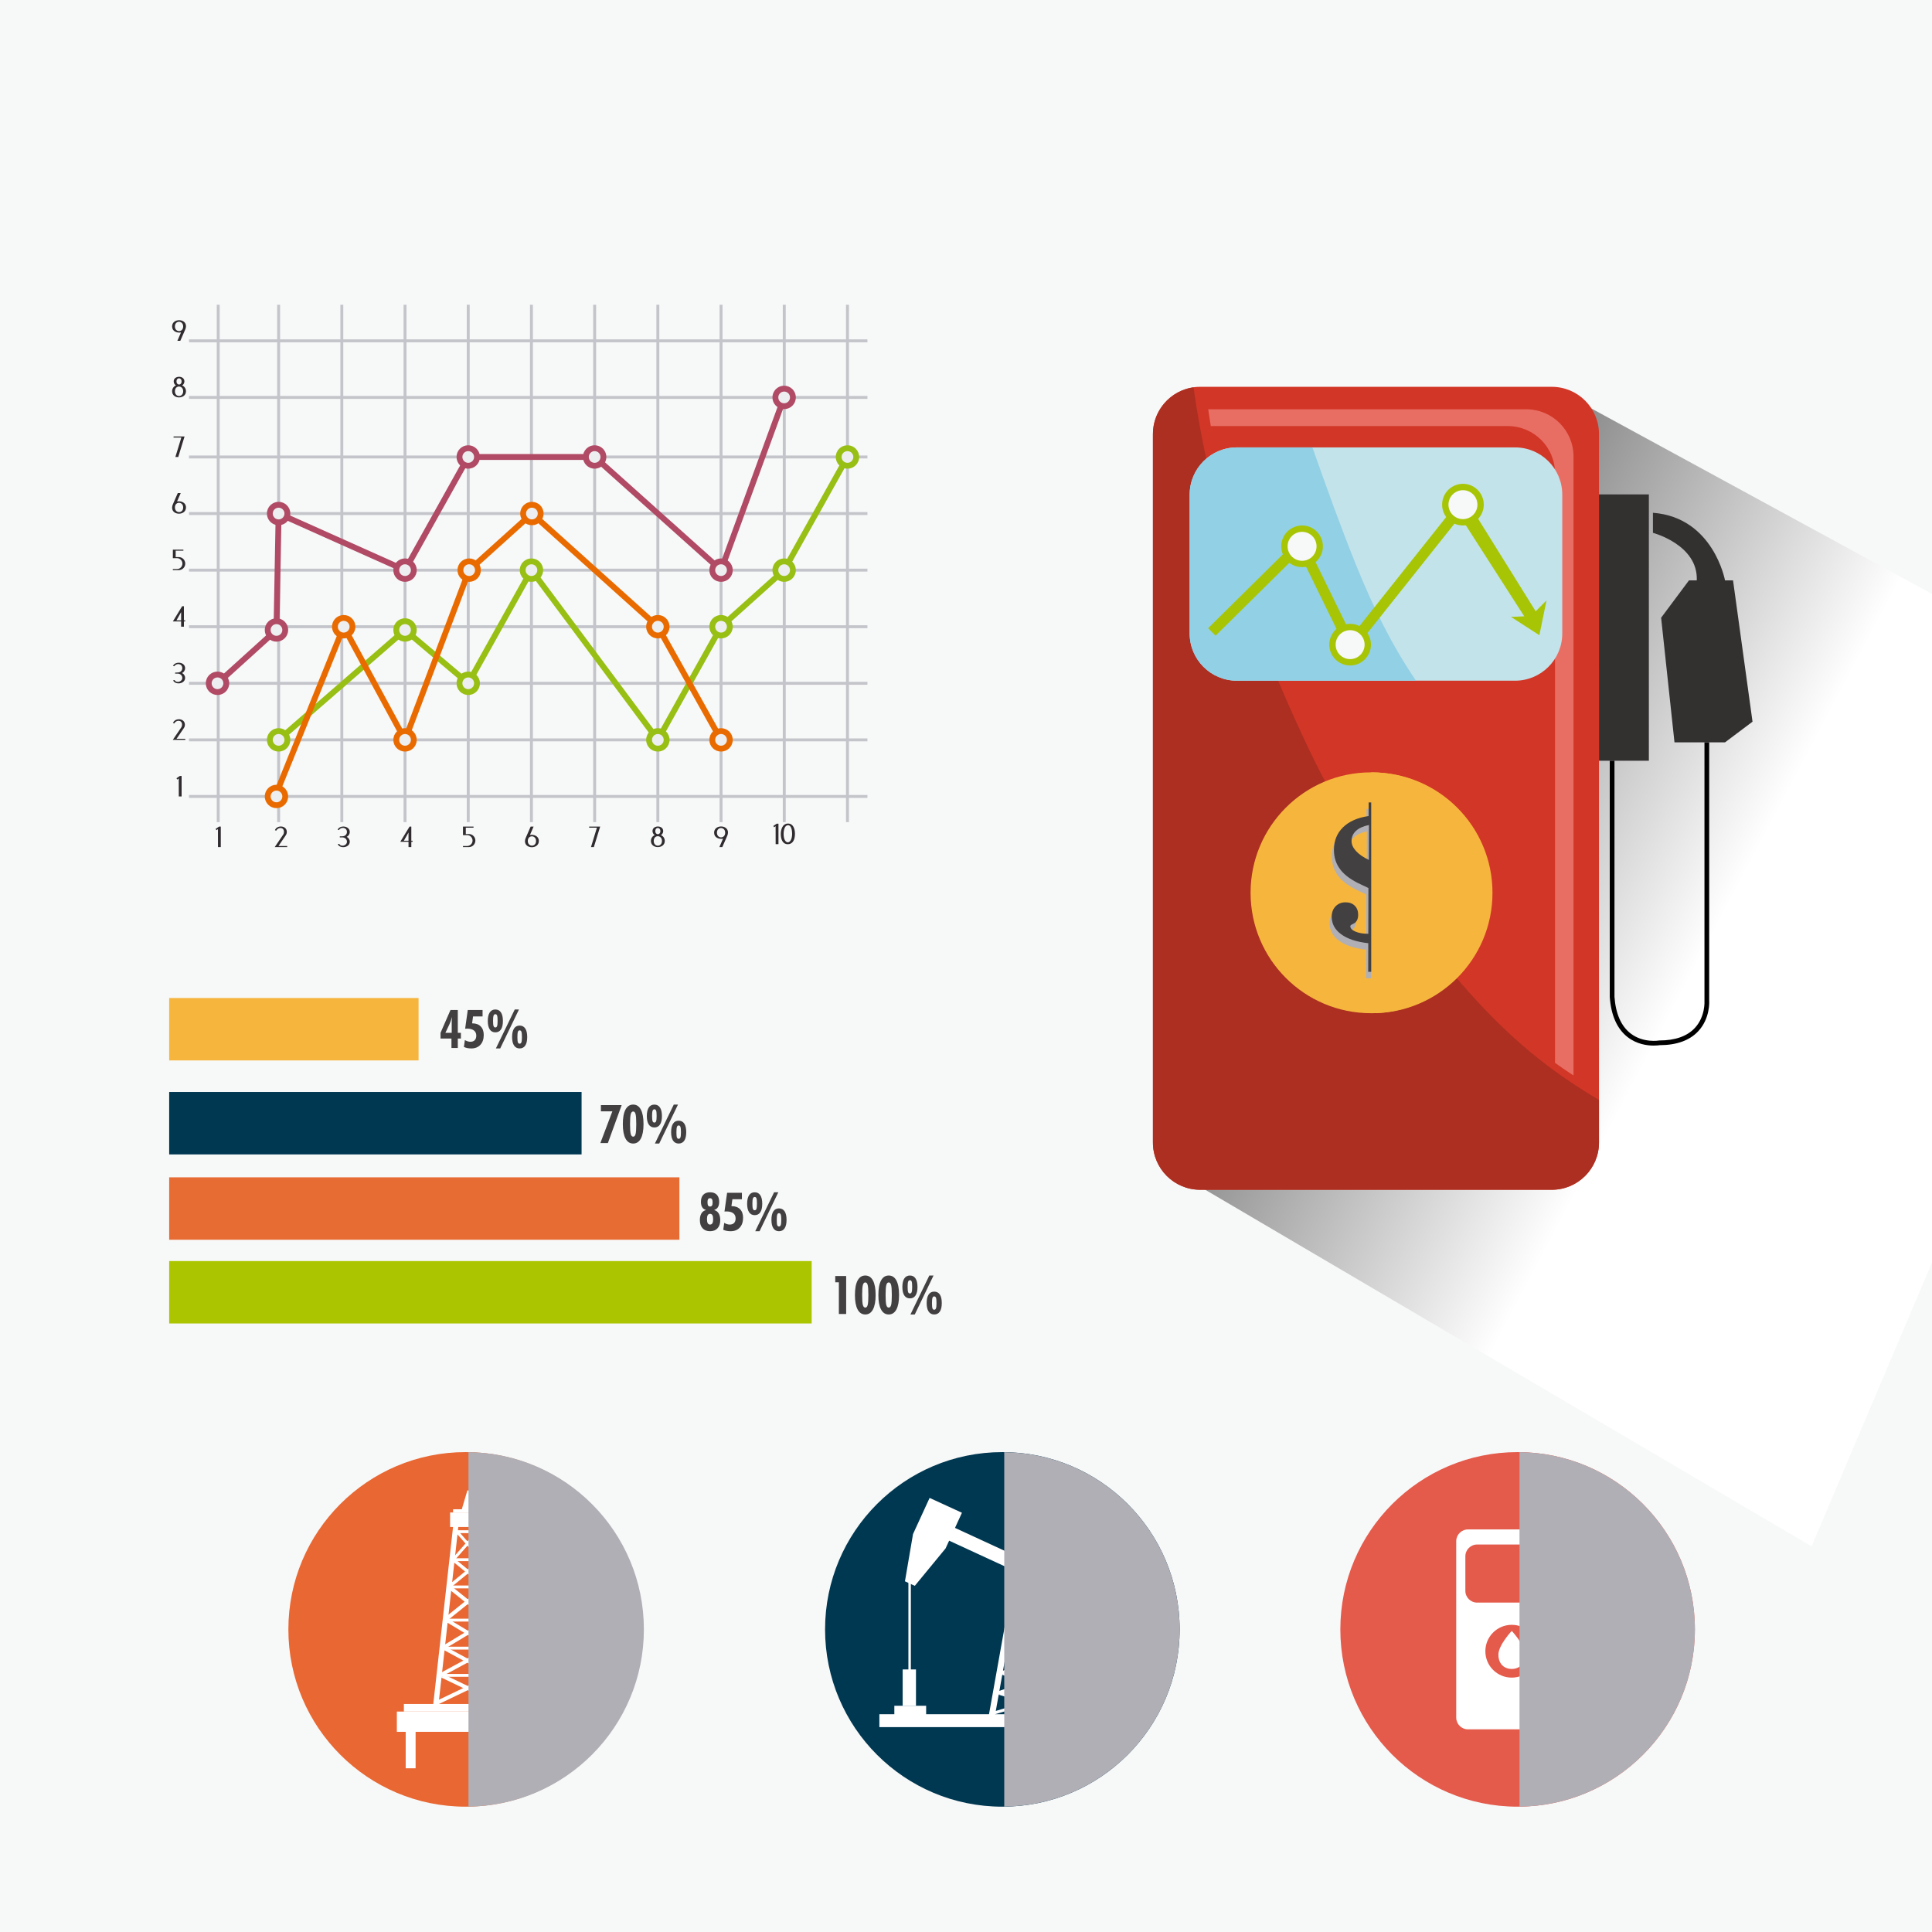 <?xml version="1.0" encoding="utf-8"?>
<!-- Generator: Adobe Illustrator 27.5.0, SVG Export Plug-In . SVG Version: 6.00 Build 0)  -->
<svg version="1.1" id="Capa_1" xmlns="http://www.w3.org/2000/svg" xmlns:xlink="http://www.w3.org/1999/xlink" x="0px" y="0px"
	 viewBox="0 0 425.196 425.197" style="enable-background:new 0 0 425.196 425.197;" xml:space="preserve">
<rect x="0" y="0" style="fill:#F7F8F8;" width="425.196" height="425.197"/>
<g>
	<linearGradient id="SVGID_1_" gradientUnits="userSpaceOnUse" x1="372.526" y1="214.057" x2="216.532" y2="131.56">
		<stop  offset="0" style="stop-color:#FFFFFF"/>
		<stop  offset="1" style="stop-color:#000000"/>
	</linearGradient>
	<polygon style="fill:url(#SVGID_1_);" points="425.198,130.715 347.349,88.326 255.854,256.317 398.698,340.314 425.198,277.844 	
		"/>
	<g>
		<g>
			<g>
				<g>
					<path style="fill:#D23626;" d="M351.908,251.448c0,5.74-4.653,10.395-10.394,10.395h-77.382
						c-5.742,0-10.395-4.654-10.395-10.395V95.526c0-5.742,4.653-10.395,10.395-10.395h77.382c5.741,0,10.394,4.652,10.394,10.395
						V251.448z"/>
					<path style="fill:#E86E64;" d="M335.906,90.077h-70.002c0.177,1.232,0.368,2.464,0.568,3.693h65.364
						c5.742,0,10.395,4.653,10.395,10.395v129.741c1.222,0.883,2.461,1.74,3.73,2.56c0.112,0.073,0.228,0.143,0.339,0.215V100.472
						C346.301,94.729,341.647,90.077,335.906,90.077z"/>
					<path style="fill:#AC2F21;" d="M339.04,233.349c-11.461-8.996-21.039-20.521-29.477-32.327
						c-8.514-11.909-16.096-24.601-22.316-37.86c-11.561-24.643-20.816-50.861-24.572-77.916c-5.051,0.709-8.939,5.035-8.939,10.281
						v155.922c0,5.74,4.653,10.395,10.395,10.395h77.382c5.741,0,10.394-4.654,10.394-10.395v-9.366
						C347.45,239.436,343.131,236.561,339.04,233.349z"/>
					<path style="fill:#C2E3EA;" d="M343.824,139.415c0,5.742-4.653,10.395-10.395,10.395h-61.213
						c-5.742,0-10.395-4.652-10.395-10.395v-30.556c0-5.741,4.653-10.395,10.395-10.395h61.213c5.742,0,10.395,4.653,10.395,10.395
						V139.415z"/>
					<rect x="351.908" y="108.808" style="fill:#333030;" width="10.974" height="58.615"/>
					<g>
						<path style="fill:#333030;" d="M379.642,127.731c0,0-2.541-13.869-15.863-14.879v4.415c0,0,9.976,2.616,9.648,10.464H379.642z
							"/>
						<polygon style="fill:#333030;" points="385.696,158.831 379.642,163.378 368.521,163.378 365.581,135.951 371.711,127.731 
							381.408,127.731 						"/>
					</g>
					<g>
						<path d="M363.942,230.113c-1.418,0-3.703-0.291-5.723-1.856c-2.318-1.796-3.645-4.764-3.941-8.823v-52.011h1.037v51.973
							c0.272,3.717,1.464,6.433,3.541,8.041c2.783,2.158,6.234,1.563,6.267,1.557l0.094-0.009h0.002c3.466,0,6.084-0.925,7.783-2.75
							c2.339-2.513,2.123-5.9,2.119-5.935v-56.922h1.037v56.886c0.011,0.119,0.246,3.836-2.396,6.677
							c-1.895,2.037-4.755,3.073-8.501,3.081C365.103,230.046,364.622,230.113,363.942,230.113z"/>
					</g>
					<path style="fill:#92D0E5;" d="M298.517,124.522c-3.477-8.594-6.592-17.321-9.681-26.058h-16.62
						c-5.742,0-10.395,4.653-10.395,10.395v30.556c0,5.742,4.653,10.395,10.395,10.395h39.426
						C306.297,141.988,302.144,133.488,298.517,124.522z"/>
				</g>
			</g>
			<g>
				<g>
					<path style="fill:#F6B63E;" d="M328.231,196.485c0,14.637-11.867,26.503-26.503,26.503c-14.638,0-26.5-11.866-26.5-26.503
						c0-14.639,11.862-26.503,26.5-26.503C316.364,169.982,328.231,181.847,328.231,196.485z"/>
					<g>
						<g>
							<path style="fill:#B0AFB5;" d="M300.651,215.303l0.016-6.3c-2.557-0.28-4.541-0.93-5.947-1.952
								c-1.406-1.022-2.108-2.313-2.104-3.875c0.001-0.943,0.288-1.708,0.855-2.295c0.573-0.585,1.31-0.879,2.213-0.876
								c0.847,0.002,1.52,0.251,2.017,0.755c0.499,0.499,0.747,1.175,0.745,2.021c-0.001,0.343-0.05,0.649-0.146,0.926
								c-0.098,0.27-0.245,0.51-0.456,0.716c-0.148,0.134-0.375,0.271-0.675,0.407c-0.302,0.138-0.456,0.279-0.456,0.431
								c0,0.463,0.373,0.858,1.118,1.183c0.745,0.322,1.693,0.486,2.84,0.49l0.023-10.077l-1.516-0.724
								c-2.089-0.933-3.625-2.023-4.61-3.271c-0.979-1.249-1.468-2.713-1.463-4.395c0.003-2.012,0.673-3.667,2.002-4.97
								c1.33-1.304,3.206-2.132,5.627-2.48l0.007-2.994l2.135,0.005l0.012,2.995c2.451,0.113,4.357,0.658,5.734,1.624
								c1.369,0.968,2.054,2.251,2.05,3.852c-0.002,0.865-0.26,1.566-0.774,2.111c-0.512,0.546-1.183,0.817-2.003,0.815
								c-0.903-0.003-1.623-0.229-2.163-0.683c-0.539-0.451-0.805-1.049-0.802-1.787c0-0.572,0.222-1.128,0.668-1.657
								c0.444-0.533,0.668-0.893,0.668-1.087c0.002-0.412-0.264-0.75-0.795-1.019c-0.533-0.268-1.234-0.403-2.093-0.406
								l-0.514-0.002l-0.022,8.661l1.107,0.576c0.244,0.138,0.647,0.336,1.208,0.596c1.778,0.8,3.103,1.618,3.975,2.454
								c0.714,0.671,1.246,1.468,1.606,2.383c0.361,0.918,0.539,1.944,0.537,3.081c-0.006,2.338-0.74,4.24-2.211,5.708
								c-1.468,1.467-3.556,2.387-6.265,2.764l-0.014,6.3L300.651,215.303z M300.795,190.681l0.02-7.693
								c-1.247,0.257-2.198,0.684-2.848,1.285c-0.65,0.602-0.977,1.344-0.981,2.232c-0.001,0.756,0.324,1.487,0.97,2.201
								C298.602,189.418,299.551,190.076,300.795,190.681z M302.764,206.854c1.535-0.283,2.697-0.791,3.494-1.53
								c0.794-0.734,1.194-1.679,1.196-2.828c0.002-0.957-0.393-1.844-1.181-2.659c-0.793-0.817-1.952-1.527-3.485-2.133
								L302.764,206.854z"/>
						</g>
						<g>
							<path style="fill:#434041;" d="M301.116,213.881l0.015-6.3c-2.555-0.28-4.538-0.93-5.943-1.952
								c-1.409-1.024-2.111-2.314-2.108-3.875c0.003-0.942,0.289-1.708,0.858-2.295c0.568-0.586,1.305-0.879,2.209-0.876
								c0.846,0.002,1.52,0.252,2.015,0.754c0.503,0.501,0.749,1.176,0.748,2.021c0,0.344-0.051,0.649-0.146,0.926
								c-0.098,0.27-0.248,0.51-0.456,0.716c-0.146,0.133-0.376,0.271-0.675,0.408c-0.302,0.138-0.455,0.278-0.455,0.43
								c-0.001,0.463,0.373,0.859,1.116,1.183c0.745,0.323,1.693,0.487,2.842,0.49l0.025-10.076l-1.516-0.723
								c-2.094-0.936-3.629-2.025-4.608-3.272c-0.979-1.248-1.47-2.712-1.465-4.394c0.004-2.012,0.667-3.667,1.999-4.971
								c1.33-1.303,3.207-2.131,5.631-2.48l0.007-2.995l2.133,0.005l0.013,2.994c2.448,0.116,4.36,0.661,5.732,1.627
								c1.371,0.967,2.056,2.252,2.051,3.851c-0.002,0.865-0.261,1.567-0.775,2.111c-0.513,0.547-1.182,0.819-2,0.817
								c-0.906-0.003-1.625-0.23-2.165-0.684c-0.539-0.451-0.807-1.048-0.805-1.786c0.002-0.573,0.224-1.129,0.675-1.659
								c0.441-0.533,0.667-0.894,0.667-1.086c0.001-0.412-0.265-0.75-0.8-1.018c-0.531-0.267-1.23-0.403-2.089-0.406l-0.514-0.001
								l-0.021,8.661l1.107,0.575c0.245,0.138,0.648,0.336,1.208,0.597c1.778,0.799,3.101,1.617,3.977,2.453
								c0.708,0.671,1.243,1.469,1.604,2.383c0.364,0.918,0.539,1.944,0.537,3.081c-0.005,2.337-0.744,4.24-2.211,5.708
								c-1.467,1.467-3.559,2.387-6.263,2.765l-0.017,6.3L301.116,213.881z M301.258,189.259l0.018-7.693
								c-1.245,0.256-2.196,0.685-2.844,1.285c-0.653,0.602-0.977,1.344-0.98,2.233c-0.001,0.754,0.319,1.486,0.97,2.2
								C299.067,187.997,300.016,188.655,301.258,189.259z M303.228,205.432c1.537-0.282,2.696-0.792,3.491-1.53
								c0.798-0.734,1.198-1.678,1.199-2.827c0.004-0.958-0.393-1.847-1.186-2.66c-0.791-0.817-1.948-1.526-3.482-2.134
								L303.228,205.432z"/>
						</g>
					</g>
				</g>
				<g>
					<path style="fill:#F6B63E;" d="M301.963,169.982c-0.061,0-0.121,0.006-0.184,0.007v52.994c0.063,0,0.122,0.005,0.184,0.005
						c14.637,0,26.503-11.866,26.503-26.503C328.466,181.847,316.6,169.982,301.963,169.982z"/>
				</g>
			</g>
		</g>
		<g>
			<g>
				<g>
					<path style="fill:#A7C505;" d="M338.548,135.454l-16.458-26.453l-24.609,30.939l-10.859-22.181l-20.733,20.491l1.635,1.653
						l18.432-18.21l11.054,22.582l24.345-30.606l14.776,23.021C337.087,137.366,338.548,135.454,338.548,135.454z"/>
				</g>
				<g>
					<g>
						<path style="fill:#F7F8F8;" d="M290.446,120.232c0,2.147-1.742,3.886-3.883,3.886c-2.146,0-3.886-1.738-3.886-3.886
							c0-2.146,1.741-3.883,3.886-3.883C288.704,116.35,290.446,118.087,290.446,120.232z"/>
					</g>
					<g>
						<path style="fill:#A7C505;" d="M286.563,124.818c-2.528,0-4.586-2.058-4.586-4.586c0-2.524,2.058-4.585,4.586-4.585
							c2.527,0,4.583,2.061,4.583,4.585C291.146,122.761,289.09,124.818,286.563,124.818z M286.563,117.047
							c-1.759,0-3.187,1.433-3.187,3.186c0,1.759,1.428,3.186,3.187,3.186c1.754,0,3.185-1.427,3.185-3.186
							C289.747,118.479,288.316,117.047,286.563,117.047z"/>
					</g>
				</g>
				<g>
					<g>
						<path style="fill:#F7F8F8;" d="M325.85,111.065c0,2.145-1.739,3.885-3.883,3.885c-2.148,0-3.887-1.74-3.887-3.885
							c0-2.148,1.738-3.887,3.887-3.887C324.111,107.179,325.85,108.917,325.85,111.065z"/>
					</g>
					<g>
						<path style="fill:#A7C505;" d="M321.967,115.647c-2.529,0-4.586-2.057-4.586-4.582c0-2.529,2.057-4.588,4.586-4.588
							c2.524,0,4.583,2.059,4.583,4.588C326.55,113.591,324.491,115.647,321.967,115.647z M321.967,107.879
							c-1.76,0-3.187,1.429-3.187,3.187c0,1.754,1.427,3.184,3.187,3.184c1.756,0,3.185-1.43,3.185-3.184
							C325.152,109.308,323.723,107.879,321.967,107.879z"/>
					</g>
				</g>
				<g>
					<g>
						<path style="fill:#F7F8F8;" d="M301.024,141.875c0,2.145-1.739,3.886-3.887,3.886c-2.145,0-3.883-1.74-3.883-3.886
							s1.739-3.884,3.883-3.884C299.286,137.991,301.024,139.73,301.024,141.875z"/>
					</g>
					<g>
						<path style="fill:#A7C505;" d="M297.137,146.46c-2.528,0-4.584-2.056-4.584-4.585s2.055-4.585,4.584-4.585
							c2.528,0,4.586,2.056,4.586,4.585S299.665,146.46,297.137,146.46z M297.137,138.689c-1.758,0-3.187,1.428-3.187,3.186
							s1.429,3.184,3.187,3.184c1.758,0,3.187-1.427,3.187-3.184S298.895,138.689,297.137,138.689z"/>
					</g>
				</g>
				<polygon style="fill:#A7C505;" points="337.867,134.637 340.363,132.13 338.786,139.796 332.539,135.768 335.756,135.628 				
					"/>
			</g>
		</g>
	</g>
</g>
<g>
	<path style="fill:#E86732;" d="M141.499,358.6c0,21.547-17.466,39.016-39.015,39.016c-21.549,0-39.017-17.469-39.017-39.016
		c0-21.549,17.468-39.02,39.017-39.02C124.033,319.58,141.499,337.051,141.499,358.6z"/>
	<path style="fill:#E45A4B;" d="M373.014,358.6c0,21.547-17.467,39.016-39.016,39.016c-21.547,0-39.016-17.469-39.016-39.016
		c0-21.549,17.469-39.02,39.016-39.02C355.547,319.58,373.014,337.051,373.014,358.6z"/>
	<g>
		<rect x="344.928" y="342.494" style="fill:#FFFFFF;" width="2.733" height="14.594"/>
		<g>
			<path style="fill:#FFFFFF;" d="M351.834,347.205c0,0-0.633-3.453-3.949-3.705v1.1c0,0,2.482,0.652,2.402,2.605H351.834z"/>
			<polygon style="fill:#FFFFFF;" points="353.342,354.947 351.834,356.082 349.064,356.082 348.332,349.25 349.859,347.205 
				352.272,347.205 			"/>
		</g>
		<g>
			<path style="fill:#FFFFFF;" d="M347.924,372.863c-0.364,0-0.98-0.074-1.526-0.498c-0.616-0.477-0.968-1.256-1.046-2.316
				l-0.001-12.961h0.594v12.939c0.063,0.859,0.336,1.496,0.811,1.865c0.629,0.49,1.427,0.359,1.436,0.359
				c0.866-0.006,1.476-0.217,1.867-0.635c0.531-0.574,0.483-1.344,0.483-1.353l-0.002-14.182h0.594v14.16
				c0.001,0.022,0.065,1.018-0.642,1.777c-0.506,0.545-1.264,0.822-2.249,0.822c0,0,0,0-0.001,0
				C348.246,372.842,348.121,372.863,347.924,372.863z"/>
		</g>
		<g>
			<path style="fill:#FFFFFF;" d="M329.771,364.15c0,2.098,1.314,3.154,2.936,3.154c1.621,0,2.935-1.057,2.935-3.154
				c0-2.103-2.935-5.219-2.935-5.219S329.771,362.047,329.771,364.15z"/>
			<path style="fill:#FFFFFF;" d="M342.342,336.6h-19.268c-1.43,0-2.588,1.158-2.588,2.586v38.82c0,1.432,1.158,2.59,2.588,2.59
				h19.268c1.428,0,2.586-1.158,2.586-2.59v-38.82C344.928,337.758,343.77,336.6,342.342,336.6z M332.707,369.213
				c-3.209,0-5.809-2.602-5.809-5.809c0-3.211,2.6-5.811,5.809-5.811c3.209,0,5.81,2.6,5.81,5.811
				C338.517,366.611,335.916,369.213,332.707,369.213z M342.916,350.113c0,1.432-1.159,2.59-2.588,2.59h-15.241
				c-1.429,0-2.589-1.158-2.589-2.59v-7.608c0-1.428,1.16-2.588,2.589-2.588h15.241c1.429,0,2.588,1.16,2.588,2.588V350.113z"/>
		</g>
	</g>
	<g>
		<g>
			<rect x="87.338" y="376.685" style="fill:#FFFFFF;" width="31.066" height="4.456"/>
			<rect x="88.885" y="375.013" style="fill:#FFFFFF;" width="27.971" height="1.672"/>
			<rect x="89.285" y="380.568" style="fill:#FFFFFF;" width="2.179" height="8.598"/>
			<rect x="114.506" y="380.568" style="fill:#FFFFFF;" width="2.178" height="8.598"/>
		</g>
		<g>
			
				<rect x="77.791" y="354.956" transform="matrix(0.111 -0.994 0.994 0.111 -266.167 413.495)" style="fill:#FFFFFF;" width="40.529" height="1.152"/>
			
				<rect x="107.109" y="335.267" transform="matrix(0.994 -0.111 0.111 0.994 -38.882 14.186)" style="fill:#FFFFFF;" width="1.151" height="40.529"/>
			<rect x="99.91" y="336.778" style="fill:#FFFFFF;" width="5.574" height="0.633"/>
			<polygon style="fill:#FFFFFF;" points="105.633,343.302 100.408,337.383 100.883,336.963 106.107,342.882 			"/>
			
				<rect x="98.614" y="339.947" transform="matrix(0.661 -0.75 0.75 0.661 -220.462 192.095)" style="fill:#FFFFFF;" width="7.895" height="0.633"/>
			<polygon style="fill:#FFFFFF;" points="107.283,348.939 103.52,345.858 106.318,343.569 105.66,343.151 102.936,345.38 
				100.051,343.02 99.393,343.436 102.35,345.858 98.428,349.07 99.084,349.487 102.936,346.337 106.625,349.356 			"/>
			<polygon style="fill:#FFFFFF;" points="107.983,356.022 103.61,352.502 106.863,349.885 106.098,349.404 102.932,351.956 
				99.577,349.255 98.814,349.733 102.252,352.502 97.691,356.173 98.457,356.651 102.932,353.05 107.221,356.501 			"/>
			<polygon style="fill:#FFFFFF;" points="108.783,362.379 103.746,359.351 107.684,356.874 106.611,356.685 102.965,358.88 
				99.102,356.557 98.221,356.968 102.182,359.351 96.93,362.509 97.81,362.923 102.965,359.821 107.904,362.792 			"/>
			<polygon style="fill:#FFFFFF;" points="109.333,368.493 103.723,365.462 108.109,362.985 106.914,362.796 102.85,364.991 
				98.549,362.668 97.568,363.081 101.979,365.462 96.129,368.62 97.11,369.034 102.85,365.933 108.351,368.903 			"/>
			<polygon style="fill:#FFFFFF;" points="110.232,374.542 103.912,371.513 108.854,369.034 107.507,368.847 102.93,371.04 
				98.082,368.717 96.979,369.13 101.947,371.513 95.357,374.671 96.462,375.083 102.93,371.981 109.128,374.953 			"/>
			<rect x="99.193" y="342.942" style="fill:#FFFFFF;" width="6.986" height="0.634"/>
			<rect x="99.058" y="348.939" style="fill:#FFFFFF;" width="7.761" height="0.634"/>
			<rect x="98.057" y="356.24" style="fill:#FFFFFF;" width="9.628" height="0.634"/>
			<rect x="97.481" y="362.405" style="fill:#FFFFFF;" width="10.731" height="0.633"/>
			<rect x="96.93" y="368.4" style="fill:#FFFFFF;" width="11.666" height="0.634"/>
			<rect x="99.058" y="332.867" style="fill:#FFFFFF;" width="7.761" height="3.193"/>
			<rect x="99.712" y="332.161" style="fill:#FFFFFF;" width="6.585" height="0.706"/>
			<polygon style="fill:#FFFFFF;" points="101.633,332.161 104.573,332.161 103.374,328.03 102.854,328.03 			"/>
		</g>
	</g>
	<path style="fill:#B0AFB5;" d="M103.104,319.59v78.016c21.354-0.225,38.6-17.6,38.6-39.008S124.457,319.814,103.104,319.59z"/>
	<g>
		<path style="fill:#003751;" d="M259.614,358.598c0,21.549-17.469,39.018-39.015,39.018c-21.551,0-39.017-17.469-39.017-39.018
			c0-21.547,17.466-39.017,39.017-39.017C242.145,319.58,259.614,337.051,259.614,358.598z"/>
		<g>
			<g>
				<polygon style="fill:#FFFFFF;" points="218.999,377.418 224.19,348.406 222.844,348.314 217.636,377.418 				"/>
				<polygon style="fill:#FFFFFF;" points="235.477,377.418 230.27,348.314 228.922,348.406 234.114,377.418 				"/>
				<rect x="223.073" y="349.371" style="fill:#FFFFFF;" width="6.559" height="0.463"/>
				<polygon style="fill:#FFFFFF;" points="229.805,354.123 223.661,349.81 224.219,349.506 230.364,353.816 				"/>
				<polygon style="fill:#FFFFFF;" points="223.399,354.217 229.545,349.906 228.985,349.602 222.84,353.912 				"/>
				<polygon style="fill:#FFFFFF;" points="231.747,358.227 227.321,355.984 230.612,354.316 229.839,354.012 226.633,355.635 
					223.238,353.916 222.464,354.221 225.944,355.984 221.33,358.322 222.102,358.627 226.633,356.332 230.975,358.531 				"/>
				<polygon style="fill:#FFFFFF;" points="232.573,363.385 227.428,360.822 231.252,358.916 230.354,358.566 226.627,360.424 
					222.682,358.457 221.783,358.807 225.827,360.822 220.463,363.496 221.364,363.844 226.627,361.221 231.673,363.734 				"/>
				<polygon style="fill:#FFFFFF;" points="233.513,368.016 227.586,365.81 232.219,364.006 230.957,363.869 226.665,365.467 
					222.121,363.775 221.086,364.076 225.746,365.81 219.567,368.109 220.602,368.41 226.665,366.152 232.478,368.316 				"/>
				<polygon style="fill:#FFFFFF;" points="234.161,372.465 227.561,370.26 232.719,368.455 231.315,368.32 226.534,369.918 
					221.471,368.225 220.319,368.525 225.507,370.26 218.625,372.56 219.78,372.863 226.534,370.603 233.006,372.768 				"/>
				<polygon style="fill:#FFFFFF;" points="235.217,376.873 227.782,374.666 233.596,372.863 232.012,372.725 226.625,374.322 
					220.923,372.631 219.625,372.932 225.469,374.666 217.718,376.967 219.016,377.268 226.625,375.008 233.917,377.172 				"/>
				<rect x="222.23" y="353.859" style="fill:#FFFFFF;" width="8.22" height="0.463"/>
				<rect x="222.07" y="358.227" style="fill:#FFFFFF;" width="9.132" height="0.461"/>
				<rect x="220.892" y="363.543" style="fill:#FFFFFF;" width="11.327" height="0.463"/>
				<rect x="220.216" y="368.035" style="fill:#FFFFFF;" width="12.624" height="0.459"/>
				<rect x="219.567" y="372.4" style="fill:#FFFFFF;" width="13.724" height="0.463"/>
				<rect x="222.07" y="346.523" style="fill:#FFFFFF;" width="9.132" height="2.326"/>
				<rect x="222.84" y="346.01" style="fill:#FFFFFF;" width="7.746" height="0.514"/>
			</g>
			
				<rect x="225.167" y="326.36" transform="matrix(0.419 -0.908 0.908 0.419 -182.128 406.625)" style="fill:#FFFFFF;" width="3.093" height="38.572"/>
			
				<rect x="241.281" y="355.243" transform="matrix(0.005 -1 1 0.005 -114.37 597.04)" style="fill:#FFFFFF;" width="3.187" height="1.515"/>
			<rect x="242.34" y="357.455" style="fill:#FFFFFF;" width="0.397" height="18.547"/>
			<rect x="243.026" y="357.455" style="fill:#FFFFFF;" width="0.399" height="18.547"/>
			<rect x="238.389" y="374.75" style="fill:#FFFFFF;" width="8.85" height="2.668"/>
			<rect x="241.043" y="373.395" style="fill:#FFFFFF;" width="3.846" height="1.355"/>
			<polygon style="fill:#FFFFFF;" points="201.329,349.012 199.161,348.016 200.938,337.617 204.59,329.662 211.705,332.928 
				208.109,340.768 			"/>
			<rect x="199.922" y="348.314" style="fill:#FFFFFF;" width="0.54" height="24.549"/>
			<rect x="198.659" y="367.412" style="fill:#FFFFFF;" width="2.93" height="7.994"/>
			<rect x="196.827" y="375.406" style="fill:#FFFFFF;" width="6.999" height="2.012"/>
			<rect x="193.532" y="377.268" style="fill:#FFFFFF;" width="58.242" height="2.838"/>
		</g>
		<path style="fill:#B0AFB5;" d="M221.015,319.592v78.014c21.354-0.225,38.599-17.598,38.599-39.008
			C259.614,337.189,242.369,319.814,221.015,319.592z"/>
	</g>
	<path style="fill:#B0AFB5;" d="M334.415,319.592v78.014c21.354-0.225,38.599-17.598,38.599-39.008
		C373.014,337.191,355.77,319.816,334.415,319.592z"/>
</g>
<g>
	
		<line style="fill:none;stroke:#C3C5CA;stroke-width:0.644;stroke-miterlimit:10;" x1="41.594" y1="100.572" x2="190.905" y2="100.572"/>
	
		<line style="fill:none;stroke:#C3C5CA;stroke-width:0.644;stroke-miterlimit:10;" x1="41.594" y1="113.023" x2="190.905" y2="113.023"/>
	
		<line style="fill:none;stroke:#C3C5CA;stroke-width:0.644;stroke-miterlimit:10;" x1="41.594" y1="125.476" x2="190.905" y2="125.476"/>
	
		<line style="fill:none;stroke:#C3C5CA;stroke-width:0.644;stroke-miterlimit:10;" x1="41.594" y1="137.928" x2="190.905" y2="137.928"/>
	
		<line style="fill:none;stroke:#C3C5CA;stroke-width:0.644;stroke-miterlimit:10;" x1="48.028" y1="180.936" x2="48.028" y2="67.069"/>
	
		<line style="fill:none;stroke:#C3C5CA;stroke-width:0.644;stroke-miterlimit:10;" x1="61.322" y1="180.936" x2="61.322" y2="67.069"/>
	
		<line style="fill:none;stroke:#C3C5CA;stroke-width:0.644;stroke-miterlimit:10;" x1="75.231" y1="180.936" x2="75.231" y2="67.069"/>
	
		<line style="fill:none;stroke:#C3C5CA;stroke-width:0.644;stroke-miterlimit:10;" x1="89.14" y1="180.936" x2="89.14" y2="67.069"/>
	
		<line style="fill:none;stroke:#C3C5CA;stroke-width:0.644;stroke-miterlimit:10;" x1="103.051" y1="180.936" x2="103.051" y2="67.069"/>
	
		<line style="fill:none;stroke:#C3C5CA;stroke-width:0.644;stroke-miterlimit:10;" x1="116.961" y1="180.936" x2="116.961" y2="67.069"/>
	
		<line style="fill:none;stroke:#C3C5CA;stroke-width:0.644;stroke-miterlimit:10;" x1="130.871" y1="180.936" x2="130.871" y2="67.069"/>
	
		<line style="fill:none;stroke:#C3C5CA;stroke-width:0.644;stroke-miterlimit:10;" x1="144.782" y1="180.936" x2="144.782" y2="67.069"/>
	
		<line style="fill:none;stroke:#C3C5CA;stroke-width:0.644;stroke-miterlimit:10;" x1="158.691" y1="180.936" x2="158.691" y2="67.069"/>
	
		<line style="fill:none;stroke:#C3C5CA;stroke-width:0.644;stroke-miterlimit:10;" x1="172.602" y1="180.936" x2="172.602" y2="67.069"/>
	
		<line style="fill:none;stroke:#C3C5CA;stroke-width:0.644;stroke-miterlimit:10;" x1="186.51" y1="180.936" x2="186.51" y2="67.069"/>
	
		<line style="fill:none;stroke:#C3C5CA;stroke-width:0.644;stroke-miterlimit:10;" x1="41.594" y1="150.379" x2="190.905" y2="150.379"/>
	
		<line style="fill:none;stroke:#C3C5CA;stroke-width:0.644;stroke-miterlimit:10;" x1="41.594" y1="162.832" x2="190.905" y2="162.832"/>
	
		<line style="fill:none;stroke:#C3C5CA;stroke-width:0.644;stroke-miterlimit:10;" x1="41.594" y1="175.283" x2="190.905" y2="175.283"/>
	<g>
		<path style="fill:#2F2B2F;" d="M39.582,170.775h0.387v4.508H39.35l-0.007-3.961l-0.335,0.245l-0.167-0.29L39.582,170.775z"/>
	</g>
	<g>
		<path style="fill:#2F2B2F;" d="M40.689,159.488c0,0.264-0.077,0.535-0.226,0.747l-1.609,2.356h1.925v0.238H38.03l1.86-2.729
			c0.116-0.167,0.181-0.394,0.181-0.612c0-1.101-1.294-1.101-1.72-0.258l-0.271-0.135C38.539,157.911,40.689,158.047,40.689,159.488
			z"/>
	</g>
	<g>
		<path style="fill:#2F2B2F;" d="M40.738,147.049c0,0.477-0.284,0.889-0.677,1.074c0.399,0.188,0.677,0.605,0.677,1.076
			c0,1.301-2.087,1.629-2.641,0.554l0.316-0.097c0.387,0.766,1.707,0.406,1.707-0.457c0-0.561-0.464-0.934-0.967-0.953h-0.604
			v-0.238h0.431c0.335-0.006,0.625-0.052,0.856-0.283c0.174-0.174,0.284-0.412,0.284-0.676c0-1.031-1.301-1.179-1.765-0.419
			l-0.283-0.091C38.599,145.458,40.738,145.677,40.738,147.049z"/>
	</g>
	<g>
		<path style="fill:#2F2B2F;" d="M38.049,136.761l2.041-3.342h0.387v3.11h0.283v0.231h-0.283v1.165h-0.618v-1.165H38.049z
			 M39.859,134.713l-1.024,1.816h1.024V134.713z"/>
	</g>
	<g>
		<path style="fill:#2F2B2F;" d="M40.36,120.967v0.231h-1.699v1.403h0.683c0.785,0,1.423,0.65,1.423,1.436
			c0,0.786-0.631,1.437-1.423,1.437h-1.301v-0.238h0.914c0.657,0,1.191-0.534,1.191-1.198c0-0.669-0.548-1.197-1.191-1.197h-0.914
			v-1.873H40.36z"/>
	</g>
	<g>
		<path style="fill:#2F2B2F;" d="M40.93,111.682c0,1.829-3.052,1.811-3.052,0.059c0-0.451,0.187-0.792,0.36-1.191l0.889-2.035h0.644
			l-0.798,1.842C39.868,110.207,40.93,110.588,40.93,111.682z M38.496,111.682c0,1.365,1.835,1.365,1.816,0
			C40.312,110.33,38.496,110.291,38.496,111.682z"/>
	</g>
	<g>
		<path style="fill:#2F2B2F;" d="M39.907,96.294h-1.713v-0.231h2.421l-1.385,4.507h-0.631L39.907,96.294z"/>
	</g>
	
		<line style="fill:none;stroke:#C3C5CA;stroke-width:0.644;stroke-miterlimit:10;" x1="41.594" y1="75.012" x2="190.905" y2="75.012"/>
	
		<line style="fill:none;stroke:#C3C5CA;stroke-width:0.644;stroke-miterlimit:10;" x1="41.594" y1="87.463" x2="190.905" y2="87.463"/>
	<g>
		<path style="fill:#2F2B2F;" d="M37.878,86.107c0-0.592,0.36-1.088,0.85-1.287c-0.296-0.162-0.502-0.51-0.502-0.883
			c0-1.332,2.356-1.365,2.356,0c0,0.38-0.206,0.721-0.502,0.883c0.496,0.205,0.85,0.695,0.85,1.287
			C40.93,87.904,37.878,87.93,37.878,86.107z M38.496,86.107c0,1.397,1.816,1.397,1.816,0
			C40.312,84.742,38.496,84.697,38.496,86.107z M38.844,83.938c0,0.921,1.12,0.921,1.12,0
			C39.964,83.043,38.844,83.004,38.844,83.938z"/>
	</g>
	<g>
		<path style="fill:#2F2B2F;" d="M39.835,73.167c-0.895,0.148-1.957-0.231-1.957-1.326c0-1.829,3.052-1.81,3.052-0.058
			c0,0.45-0.187,0.791-0.36,1.191l-0.889,2.034h-0.643L39.835,73.167z M40.312,71.841c0-1.365-1.835-1.365-1.816,0
			C38.496,73.193,40.312,73.231,40.312,71.841z"/>
	</g>
	<g>
		<path style="fill:#2F2B2F;" d="M48.204,181.92h0.387v4.508h-0.618l-0.007-3.96l-0.335,0.245l-0.167-0.291L48.204,181.92z"/>
	</g>
	<g>
		<path style="fill:#2F2B2F;" d="M63.12,183.086c0,0.264-0.077,0.534-0.226,0.746l-1.609,2.357h1.925v0.238H60.46l1.86-2.73
			c0.116-0.167,0.181-0.393,0.181-0.611c0-1.102-1.294-1.102-1.72-0.258l-0.27-0.135C60.969,181.508,63.12,181.643,63.12,183.086z"
			/>
	</g>
	<g>
		<path style="fill:#2F2B2F;" d="M76.976,183.099c0,0.477-0.284,0.889-0.677,1.075c0.399,0.188,0.677,0.605,0.677,1.076
			c0,1.301-2.087,1.629-2.641,0.553l0.315-0.096c0.387,0.766,1.707,0.405,1.707-0.457c0-0.561-0.464-0.935-0.967-0.953h-0.604
			v-0.238h0.431c0.335-0.007,0.625-0.052,0.856-0.283c0.174-0.174,0.284-0.412,0.284-0.677c0-1.03-1.301-1.179-1.765-0.419
			l-0.283-0.09C74.837,181.508,76.976,181.727,76.976,183.099z"/>
	</g>
	<g>
		<path style="fill:#2F2B2F;" d="M88.094,185.262l2.041-3.342h0.387v3.11h0.283v0.231h-0.283v1.166h-0.618v-1.166H88.094z
			 M89.904,183.215l-1.024,1.816h1.024V183.215z"/>
	</g>
	<g>
		<path style="fill:#2F2B2F;" d="M104.213,181.92v0.232h-1.7v1.403h0.683c0.785,0,1.423,0.65,1.423,1.437
			c0,0.785-0.631,1.436-1.423,1.436h-1.301v-0.238h0.914c0.657,0,1.191-0.534,1.191-1.197c0-0.67-0.548-1.198-1.191-1.198h-0.914
			v-1.874H104.213z"/>
	</g>
	<g>
		<path style="fill:#2F2B2F;" d="M118.589,185.088c0,1.829-3.052,1.811-3.052,0.059c0-0.451,0.187-0.792,0.36-1.191l0.889-2.035
			h0.644l-0.798,1.842C117.527,183.613,118.589,183.994,118.589,185.088z M116.156,185.088c0,1.365,1.835,1.365,1.815,0
			C117.971,183.736,116.156,183.697,116.156,185.088z"/>
	</g>
	<g>
		<path style="fill:#2F2B2F;" d="M131.373,182.152h-1.713v-0.232h2.421l-1.385,4.508h-0.631L131.373,182.152z"/>
	</g>
	<g>
		<path style="fill:#2F2B2F;" d="M143.254,185.076c0-0.594,0.36-1.089,0.85-1.289c-0.296-0.16-0.502-0.508-0.502-0.882
			c0-1.333,2.356-1.364,2.356,0c0,0.38-0.206,0.722-0.502,0.882c0.496,0.207,0.85,0.695,0.85,1.289
			C146.306,186.872,143.254,186.898,143.254,185.076z M143.872,185.076c0,1.396,1.815,1.396,1.815,0
			C145.688,183.711,143.872,183.666,143.872,185.076z M144.22,182.905c0,0.921,1.12,0.921,1.12,0
			C145.34,182.01,144.22,181.972,144.22,182.905z"/>
	</g>
	<g>
		<path style="fill:#2F2B2F;" d="M159.121,184.586c-0.894,0.148-1.957-0.231-1.957-1.326c0-1.829,3.052-1.81,3.052-0.059
			c0,0.451-0.187,0.793-0.36,1.191l-0.889,2.035h-0.643L159.121,184.586z M159.598,183.26c0-1.365-1.835-1.365-1.815,0
			C157.783,184.611,159.598,184.65,159.598,183.26z"/>
	</g>
	<g>
		<path style="fill:#2F2B2F;" d="M170.937,181.276h0.387v4.507h-0.618l-0.007-3.959l-0.335,0.244l-0.167-0.29L170.937,181.276z"/>
		<path style="fill:#2F2B2F;" d="M173.429,181.25c1.153,0,1.526,1.191,1.526,2.254c0,1.333-0.515,2.293-1.577,2.293
			c-1.037,0-1.539-0.934-1.539-2.26C171.839,182.686,172.148,181.25,173.429,181.25z M173.436,181.617
			c-0.708,0-0.979,0.998-0.979,1.92c0,2.498,1.874,2.427,1.874-0.033C174.331,182.854,174.196,181.617,173.436,181.617z"/>
	</g>
	<polyline style="fill:none;stroke:#98BF13;stroke-width:1.288;stroke-miterlimit:10;" points="62.778,161.564 89.14,138.641 
		103.051,150.379 116.96,125.476 144.78,162.832 158.692,137.928 172.578,125.476 186.51,100.572 	"/>
	<path style="fill:#EDEEF0;stroke:#98BF13;stroke-width:1.288;stroke-miterlimit:10;" d="M63.252,162.832
		c0,1.068-0.864,1.932-1.933,1.932c-1.067,0-1.933-0.863-1.933-1.932c0-1.067,0.865-1.933,1.933-1.933
		C62.388,160.899,63.252,161.765,63.252,162.832z"/>
	<path style="fill:#EDEEF0;stroke:#98BF13;stroke-width:1.288;stroke-miterlimit:10;" d="M91.074,138.641
		c0,1.068-0.866,1.934-1.934,1.934s-1.933-0.865-1.933-1.934c0-1.067,0.865-1.931,1.933-1.931S91.074,137.573,91.074,138.641z"/>
	<path style="fill:#EDEEF0;stroke:#98BF13;stroke-width:1.288;stroke-miterlimit:10;" d="M104.983,150.379
		c0,1.068-0.865,1.934-1.932,1.934c-1.066,0-1.932-0.865-1.932-1.934c0-1.066,0.865-1.932,1.932-1.932
		C104.118,148.447,104.983,149.313,104.983,150.379z"/>
	<path style="fill:#EDEEF0;stroke:#98BF13;stroke-width:1.288;stroke-miterlimit:10;" d="M118.892,125.476
		c0,1.067-0.864,1.933-1.932,1.933c-1.068,0-1.933-0.865-1.933-1.933c0-1.067,0.864-1.933,1.933-1.933
		C118.028,123.543,118.892,124.408,118.892,125.476z"/>
	<path style="fill:#EDEEF0;stroke:#98BF13;stroke-width:1.288;stroke-miterlimit:10;" d="M146.713,162.832
		c0,1.068-0.865,1.932-1.934,1.932c-1.066,0-1.932-0.863-1.932-1.932c0-1.067,0.865-1.933,1.932-1.933
		C145.848,160.899,146.713,161.765,146.713,162.832z"/>
	<path style="fill:#EDEEF0;stroke:#98BF13;stroke-width:1.288;stroke-miterlimit:10;" d="M160.623,137.928
		c0,1.066-0.864,1.933-1.932,1.933c-1.068,0-1.934-0.866-1.934-1.933c0-1.068,0.865-1.934,1.934-1.934
		C159.759,135.994,160.623,136.859,160.623,137.928z"/>
	<path style="fill:#EDEEF0;stroke:#98BF13;stroke-width:1.288;stroke-miterlimit:10;" d="M174.508,125.476
		c0,1.067-0.863,1.933-1.931,1.933c-1.067,0-1.933-0.865-1.933-1.933c0-1.067,0.865-1.933,1.933-1.933
		C173.645,123.543,174.508,124.408,174.508,125.476z"/>
	<path style="fill:#EDEEF0;stroke:#98BF13;stroke-width:1.288;stroke-miterlimit:10;" d="M188.445,100.572
		c0,1.067-0.866,1.932-1.935,1.932c-1.066,0-1.931-0.865-1.931-1.932c0-1.068,0.864-1.933,1.931-1.933
		C187.579,98.639,188.445,99.504,188.445,100.572z"/>
	<polyline style="fill:none;stroke:#E96B00;stroke-width:1.288;stroke-miterlimit:10;" points="60.846,174.55 75.643,137.928 
		89.14,162.832 103.258,125.476 117.064,113.023 144.78,137.928 158.692,162.832 	"/>
	<path style="fill:#EDEEF0;stroke:#E96B00;stroke-width:1.288;stroke-miterlimit:10;" d="M62.778,175.283
		c0,1.068-0.865,1.932-1.932,1.932c-1.068,0-1.933-0.863-1.933-1.932c0-1.066,0.865-1.932,1.933-1.932
		C61.913,173.352,62.778,174.217,62.778,175.283z"/>
	<path style="fill:#EDEEF0;stroke:#E96B00;stroke-width:1.288;stroke-miterlimit:10;" d="M77.575,137.928
		c0,1.066-0.865,1.933-1.932,1.933s-1.933-0.866-1.933-1.933c0-1.068,0.866-1.934,1.933-1.934S77.575,136.859,77.575,137.928z"/>
	<path style="fill:#EDEEF0;stroke:#E96B00;stroke-width:1.288;stroke-miterlimit:10;" d="M91.074,162.832
		c0,1.068-0.866,1.932-1.934,1.932s-1.933-0.863-1.933-1.932c0-1.067,0.865-1.933,1.933-1.933S91.074,161.765,91.074,162.832z"/>
	<path style="fill:#EDEEF0;stroke:#E96B00;stroke-width:1.288;stroke-miterlimit:10;" d="M105.188,125.476
		c0,1.067-0.863,1.933-1.93,1.933c-1.067,0-1.934-0.865-1.934-1.933c0-1.067,0.866-1.933,1.934-1.933
		C104.325,123.543,105.188,124.408,105.188,125.476z"/>
	<path style="fill:#EDEEF0;stroke:#E96B00;stroke-width:1.288;stroke-miterlimit:10;" d="M118.996,113.023
		c0,1.066-0.865,1.932-1.933,1.932s-1.933-0.865-1.933-1.932s0.865-1.933,1.933-1.933S118.996,111.957,118.996,113.023z"/>
	<path style="fill:#EDEEF0;stroke:#E96B00;stroke-width:1.288;stroke-miterlimit:10;" d="M146.713,137.928
		c0,1.066-0.865,1.933-1.934,1.933c-1.066,0-1.932-0.866-1.932-1.933c0-1.068,0.865-1.934,1.932-1.934
		C145.848,135.994,146.713,136.859,146.713,137.928z"/>
	<path style="fill:#EDEEF0;stroke:#E96B00;stroke-width:1.288;stroke-miterlimit:10;" d="M160.623,162.832
		c0,1.068-0.864,1.932-1.932,1.932c-1.068,0-1.934-0.863-1.934-1.932c0-1.067,0.865-1.933,1.934-1.933
		C159.759,160.899,160.623,161.765,160.623,162.832z"/>
	<polyline style="fill:none;stroke:#B04A65;stroke-width:1.288;stroke-miterlimit:10;" points="47.871,150.379 60.846,138.641 
		61.32,113.023 89.14,125.476 103.051,100.572 130.871,100.572 158.692,125.476 172.578,87.463 	"/>
	<path style="fill:#EDEEF0;stroke:#B04A65;stroke-width:1.288;stroke-miterlimit:10;" d="M49.802,150.379
		c0,1.068-0.864,1.934-1.931,1.934c-1.068,0-1.934-0.865-1.934-1.934c0-1.066,0.865-1.932,1.934-1.932
		C48.938,148.447,49.802,149.313,49.802,150.379z"/>
	<path style="fill:#EDEEF0;stroke:#B04A65;stroke-width:1.288;stroke-miterlimit:10;" d="M62.778,138.641
		c0,1.068-0.865,1.934-1.932,1.934c-1.068,0-1.933-0.865-1.933-1.934c0-1.067,0.865-1.931,1.933-1.931
		C61.913,136.71,62.778,137.573,62.778,138.641z"/>
	<path style="fill:#EDEEF0;stroke:#B04A65;stroke-width:1.288;stroke-miterlimit:10;" d="M63.252,113.023
		c0,1.066-0.864,1.932-1.933,1.932c-1.067,0-1.933-0.865-1.933-1.932s0.865-1.933,1.933-1.933
		C62.388,111.091,63.252,111.957,63.252,113.023z"/>
	<path style="fill:#EDEEF0;stroke:#B04A65;stroke-width:1.288;stroke-miterlimit:10;" d="M91.074,125.476
		c0,1.067-0.866,1.933-1.934,1.933s-1.933-0.865-1.933-1.933c0-1.067,0.865-1.933,1.933-1.933S91.074,124.408,91.074,125.476z"/>
	<path style="fill:#EDEEF0;stroke:#B04A65;stroke-width:1.288;stroke-miterlimit:10;" d="M104.983,100.572
		c0,1.067-0.865,1.932-1.932,1.932c-1.066,0-1.932-0.865-1.932-1.932c0-1.068,0.865-1.933,1.932-1.933
		C104.118,98.639,104.983,99.504,104.983,100.572z"/>
	<path style="fill:#EDEEF0;stroke:#B04A65;stroke-width:1.288;stroke-miterlimit:10;" d="M132.803,100.572
		c0,1.067-0.865,1.932-1.932,1.932c-1.068,0-1.933-0.865-1.933-1.932c0-1.068,0.864-1.933,1.933-1.933
		C131.938,98.639,132.803,99.504,132.803,100.572z"/>
	<path style="fill:#EDEEF0;stroke:#B04A65;stroke-width:1.288;stroke-miterlimit:10;" d="M160.623,125.476
		c0,1.067-0.864,1.933-1.932,1.933c-1.068,0-1.934-0.865-1.934-1.933c0-1.067,0.865-1.933,1.934-1.933
		C159.759,123.543,160.623,124.408,160.623,125.476z"/>
	<path style="fill:#EDEEF0;stroke:#B04A65;stroke-width:1.288;stroke-miterlimit:10;" d="M174.508,87.463
		c0,1.068-0.863,1.934-1.931,1.934c-1.067,0-1.933-0.865-1.933-1.934c0-1.067,0.865-1.933,1.933-1.933
		C173.645,85.53,174.508,86.396,174.508,87.463z"/>
</g>
<g>
	<rect x="37.233" y="240.326" style="fill:#003751;" width="90.76" height="13.738"/>
	<rect x="37.233" y="219.643" style="fill:#F6B63E;" width="54.887" height="13.736"/>
	<rect x="37.233" y="259.107" style="fill:#E76C33;" width="112.291" height="13.738"/>
	<rect x="37.233" y="277.535" style="fill:#ABC600;" width="141.4" height="13.734"/>
	<g>
		<path style="fill:#434041;" d="M132.128,251.567l2.639-6.979h-2.519v-1.38h4.569l-3.034,8.358H132.128z"/>
		<path style="fill:#434041;" d="M141.626,247.393c0,1.386-0.196,2.445-0.587,3.178c-0.391,0.732-0.953,1.1-1.686,1.1
			c-0.737,0-1.301-0.367-1.692-1.1c-0.391-0.732-0.587-1.792-0.587-3.178c0-1.396,0.195-2.462,0.584-3.194
			c0.39-0.732,0.954-1.1,1.695-1.1c0.736,0,1.3,0.367,1.689,1.1C141.431,244.932,141.626,245.997,141.626,247.393z M138.66,247.405
			c0,1.061,0.052,1.785,0.155,2.173c0.103,0.388,0.282,0.581,0.538,0.581c0.248,0,0.423-0.191,0.524-0.572
			c0.101-0.382,0.152-1.109,0.152-2.182c0-1.092-0.051-1.829-0.152-2.213c-0.101-0.384-0.276-0.575-0.524-0.575
			c-0.256,0-0.435,0.195-0.538,0.587C138.712,245.595,138.66,246.329,138.66,247.405z"/>
		<path style="fill:#434041;" d="M145.679,245.625c0,0.816-0.142,1.439-0.427,1.866c-0.284,0.428-0.695,0.641-1.233,0.641
			c-0.539,0-0.951-0.214-1.237-0.644c-0.286-0.43-0.429-1.051-0.429-1.863c0-0.817,0.142-1.442,0.426-1.875
			c0.284-0.434,0.698-0.65,1.24-0.65c0.538,0,0.949,0.217,1.233,0.65C145.537,244.183,145.679,244.808,145.679,245.625z
			 M143.509,245.602c0,0.566,0.038,0.949,0.115,1.151c0.076,0.202,0.208,0.303,0.395,0.303c0.179,0,0.306-0.102,0.38-0.306
			c0.075-0.204,0.112-0.587,0.112-1.148c0-0.584-0.036-0.974-0.109-1.171c-0.072-0.196-0.2-0.295-0.383-0.295
			c-0.187,0-0.319,0.105-0.395,0.313C143.547,244.656,143.509,245.041,143.509,245.602z M144.133,251.671l4.151-8.571h0.927
			l-4.128,8.571H144.133z M151.026,249.163c0,0.816-0.142,1.438-0.426,1.866c-0.285,0.428-0.698,0.642-1.24,0.642
			c-0.534,0-0.945-0.215-1.231-0.645c-0.286-0.43-0.429-1.051-0.429-1.863c0-0.817,0.142-1.441,0.426-1.872
			c0.285-0.432,0.696-0.648,1.234-0.648c0.542,0,0.955,0.215,1.24,0.645C150.884,247.717,151.026,248.342,151.026,249.163z
			 M148.868,249.174c0,0.577,0.036,0.963,0.108,1.16c0.073,0.196,0.201,0.295,0.384,0.295c0.187,0,0.318-0.105,0.392-0.313
			c0.075-0.208,0.112-0.589,0.112-1.143c0-0.572-0.037-0.961-0.112-1.167c-0.074-0.207-0.205-0.31-0.392-0.31
			c-0.179,0-0.306,0.103-0.381,0.31C148.905,248.213,148.868,248.602,148.868,249.174z"/>
	</g>
	<g>
		<path style="fill:#434041;" d="M99.357,230.636v-2.072h-2.404v-1.26l2.192-5.026h1.609v5.026h0.681v1.26h-0.681v2.072H99.357z
			 M98.023,227.304h1.392v-2.364c0-0.072,0.003-0.181,0.011-0.323c0.008-0.144,0.025-0.408,0.052-0.793
			c-0.096,0.324-0.191,0.623-0.287,0.896c-0.095,0.273-0.189,0.507-0.28,0.701L98.023,227.304z"/>
		<path style="fill:#434041;" d="M102.099,230.412l0.212-1.511c0.206,0.122,0.412,0.215,0.618,0.277
			c0.206,0.063,0.403,0.095,0.59,0.095c0.416,0,0.737-0.116,0.962-0.35c0.225-0.232,0.338-0.564,0.338-0.996
			c0-0.5-0.174-0.883-0.521-1.147c-0.348-0.266-0.85-0.398-1.506-0.398c-0.073,0-0.185,0.006-0.338,0.018
			c-0.034,0-0.063,0.002-0.086,0.006l0.579-4.128h3.257v1.42h-2.095l-0.212,1.522h0.057c0.786,0,1.401,0.227,1.844,0.679
			c0.442,0.452,0.664,1.077,0.664,1.875c0,0.912-0.246,1.634-0.736,2.167c-0.49,0.532-1.159,0.799-2.006,0.799
			c-0.317,0-0.607-0.027-0.871-0.081C102.586,230.605,102.336,230.523,102.099,230.412z"/>
		<path style="fill:#434041;" d="M110.681,224.693c0,0.816-0.142,1.439-0.427,1.866c-0.284,0.428-0.695,0.641-1.233,0.641
			c-0.538,0-0.951-0.214-1.237-0.644c-0.286-0.43-0.429-1.051-0.429-1.863c0-0.817,0.142-1.442,0.426-1.875
			c0.284-0.434,0.698-0.65,1.24-0.65c0.538,0,0.949,0.217,1.233,0.65C110.539,223.251,110.681,223.876,110.681,224.693z
			 M108.511,224.67c0,0.565,0.038,0.949,0.115,1.151c0.076,0.202,0.208,0.303,0.395,0.303c0.179,0,0.306-0.102,0.38-0.306
			c0.075-0.204,0.112-0.587,0.112-1.148c0-0.584-0.036-0.974-0.109-1.171c-0.072-0.196-0.2-0.295-0.383-0.295
			c-0.187,0-0.319,0.104-0.395,0.313C108.549,223.725,108.511,224.109,108.511,224.67z M109.135,230.739l4.151-8.571h0.927
			l-4.128,8.571H109.135z M116.028,228.231c0,0.816-0.142,1.439-0.426,1.866c-0.285,0.428-0.698,0.642-1.24,0.642
			c-0.534,0-0.945-0.215-1.231-0.645c-0.286-0.43-0.429-1.051-0.429-1.863c0-0.817,0.142-1.441,0.426-1.872
			c0.285-0.432,0.696-0.648,1.234-0.648c0.542,0,0.955,0.215,1.24,0.645C115.886,226.785,116.028,227.41,116.028,228.231z
			 M113.87,228.242c0,0.577,0.036,0.963,0.108,1.16c0.073,0.196,0.201,0.295,0.384,0.295c0.187,0,0.318-0.104,0.392-0.313
			c0.075-0.208,0.112-0.589,0.112-1.143c0-0.572-0.037-0.961-0.112-1.167c-0.074-0.207-0.205-0.31-0.392-0.31
			c-0.179,0-0.306,0.103-0.381,0.31C113.907,227.281,113.87,227.67,113.87,228.242z"/>
	</g>
	<g>
		<path style="fill:#434041;" d="M155.322,266.327v-0.068c-0.344-0.084-0.606-0.278-0.788-0.581c-0.181-0.304-0.271-0.7-0.271-1.189
			c0-0.668,0.173-1.183,0.521-1.546c0.348-0.362,0.844-0.544,1.489-0.544c0.641,0,1.135,0.182,1.483,0.544
			c0.347,0.363,0.521,0.878,0.521,1.546c0,0.485-0.092,0.88-0.275,1.186c-0.183,0.305-0.445,0.5-0.784,0.584v0.068
			c0.416,0.114,0.735,0.36,0.959,0.738c0.223,0.378,0.335,0.863,0.335,1.454c0,0.768-0.198,1.368-0.595,1.801
			c-0.397,0.434-0.945,0.65-1.643,0.65c-0.702,0-1.252-0.217-1.649-0.65c-0.397-0.433-0.595-1.033-0.595-1.801
			c0-0.591,0.11-1.076,0.332-1.454C154.581,266.688,154.902,266.441,155.322,266.327z M156.272,267.141
			c-0.229,0-0.4,0.095-0.512,0.286c-0.113,0.19-0.169,0.477-0.169,0.858c0,0.416,0.055,0.724,0.166,0.922
			c0.11,0.198,0.282,0.298,0.515,0.298c0.229,0,0.399-0.097,0.51-0.289c0.11-0.193,0.166-0.49,0.166-0.891s-0.056-0.698-0.166-0.894
			C156.671,267.237,156.501,267.141,156.272,267.141z M156.261,263.705c-0.191,0-0.332,0.068-0.421,0.206
			c-0.09,0.138-0.135,0.353-0.135,0.647c0,0.351,0.044,0.601,0.132,0.75c0.088,0.148,0.233,0.223,0.435,0.223
			c0.195,0,0.337-0.071,0.426-0.215c0.09-0.143,0.135-0.377,0.135-0.701c0-0.313-0.047-0.543-0.14-0.689
			C156.6,263.778,156.455,263.705,156.261,263.705z"/>
		<path style="fill:#434041;" d="M159.175,270.643l0.212-1.511c0.206,0.122,0.412,0.215,0.618,0.277
			c0.207,0.063,0.403,0.095,0.59,0.095c0.416,0,0.737-0.116,0.962-0.35c0.225-0.233,0.338-0.565,0.338-0.996
			c0-0.5-0.174-0.883-0.521-1.148c-0.348-0.266-0.85-0.398-1.506-0.398c-0.073,0-0.185,0.006-0.338,0.017
			c-0.034,0-0.063,0.002-0.086,0.006l0.579-4.128h3.257v1.42h-2.095l-0.212,1.522h0.057c0.786,0,1.401,0.227,1.844,0.679
			c0.442,0.452,0.664,1.077,0.664,1.875c0,0.912-0.246,1.634-0.736,2.167c-0.49,0.532-1.159,0.799-2.006,0.799
			c-0.317,0-0.607-0.027-0.871-0.081C159.662,270.837,159.412,270.755,159.175,270.643z"/>
		<path style="fill:#434041;" d="M167.757,264.925c0,0.816-0.142,1.439-0.427,1.866c-0.284,0.428-0.695,0.641-1.233,0.641
			c-0.539,0-0.951-0.214-1.237-0.644c-0.286-0.43-0.429-1.051-0.429-1.863c0-0.817,0.142-1.442,0.426-1.875
			c0.284-0.434,0.698-0.65,1.24-0.65c0.538,0,0.949,0.217,1.233,0.65C167.615,263.482,167.757,264.107,167.757,264.925z
			 M165.587,264.901c0,0.565,0.038,0.949,0.115,1.151c0.076,0.202,0.208,0.303,0.395,0.303c0.179,0,0.306-0.102,0.38-0.306
			c0.075-0.204,0.112-0.587,0.112-1.148c0-0.584-0.036-0.974-0.109-1.171c-0.072-0.196-0.2-0.295-0.383-0.295
			c-0.187,0-0.319,0.105-0.395,0.313C165.625,263.956,165.587,264.341,165.587,264.901z M166.211,270.971l4.151-8.571h0.927
			l-4.128,8.571H166.211z M173.104,268.463c0,0.816-0.142,1.438-0.426,1.866c-0.285,0.428-0.698,0.642-1.24,0.642
			c-0.534,0-0.945-0.215-1.231-0.645c-0.286-0.43-0.429-1.051-0.429-1.863c0-0.817,0.142-1.441,0.426-1.872
			c0.285-0.432,0.696-0.647,1.234-0.647c0.542,0,0.955,0.215,1.24,0.645C172.962,267.017,173.104,267.642,173.104,268.463z
			 M170.946,268.474c0,0.577,0.036,0.963,0.108,1.16c0.073,0.196,0.201,0.295,0.384,0.295c0.187,0,0.318-0.105,0.392-0.313
			c0.075-0.208,0.112-0.589,0.112-1.143c0-0.572-0.037-0.961-0.112-1.167c-0.074-0.207-0.205-0.31-0.392-0.31
			c-0.179,0-0.306,0.103-0.381,0.31C170.983,267.513,170.946,267.901,170.946,268.474z"/>
	</g>
	<g>
		<path style="fill:#434041;" d="M184.619,289.185v-6.979h-0.796v-1.38h2.399v8.358H184.619z"/>
		<path style="fill:#434041;" d="M192.708,285.011c0,1.386-0.196,2.445-0.587,3.178c-0.391,0.732-0.953,1.1-1.686,1.1
			c-0.737,0-1.301-0.367-1.692-1.1c-0.391-0.733-0.587-1.792-0.587-3.178c0-1.397,0.195-2.462,0.584-3.194
			c0.39-0.732,0.954-1.1,1.695-1.1c0.736,0,1.3,0.367,1.689,1.1C192.514,282.549,192.708,283.614,192.708,285.011z M189.743,285.022
			c0,1.062,0.052,1.785,0.155,2.173c0.103,0.388,0.282,0.581,0.538,0.581c0.248,0,0.423-0.191,0.524-0.572
			c0.101-0.382,0.152-1.109,0.152-2.182c0-1.092-0.051-1.829-0.152-2.213c-0.101-0.384-0.276-0.575-0.524-0.575
			c-0.256,0-0.435,0.195-0.538,0.587C189.794,283.212,189.743,283.946,189.743,285.022z"/>
		<path style="fill:#434041;" d="M197.867,285.011c0,1.386-0.196,2.445-0.587,3.178c-0.391,0.732-0.953,1.1-1.686,1.1
			c-0.737,0-1.301-0.367-1.692-1.1c-0.391-0.733-0.587-1.792-0.587-3.178c0-1.397,0.195-2.462,0.584-3.194
			c0.39-0.732,0.954-1.1,1.695-1.1c0.736,0,1.3,0.367,1.689,1.1C197.672,282.549,197.867,283.614,197.867,285.011z M194.901,285.022
			c0,1.062,0.052,1.785,0.155,2.173c0.103,0.388,0.282,0.581,0.538,0.581c0.248,0,0.423-0.191,0.524-0.572
			c0.101-0.382,0.152-1.109,0.152-2.182c0-1.092-0.051-1.829-0.152-2.213c-0.101-0.384-0.276-0.575-0.524-0.575
			c-0.256,0-0.435,0.195-0.538,0.587C194.953,283.212,194.901,283.946,194.901,285.022z"/>
		<path style="fill:#434041;" d="M201.92,283.242c0,0.816-0.142,1.438-0.427,1.866c-0.284,0.428-0.695,0.641-1.233,0.641
			c-0.539,0-0.951-0.214-1.237-0.644c-0.286-0.43-0.429-1.051-0.429-1.863c0-0.817,0.142-1.442,0.426-1.875
			c0.284-0.434,0.698-0.65,1.24-0.65c0.538,0,0.949,0.217,1.233,0.65C201.778,281.8,201.92,282.425,201.92,283.242z M199.75,283.219
			c0,0.566,0.038,0.949,0.115,1.151c0.076,0.202,0.208,0.303,0.395,0.303c0.179,0,0.306-0.102,0.38-0.306
			c0.075-0.204,0.112-0.587,0.112-1.148c0-0.584-0.036-0.974-0.109-1.171c-0.072-0.196-0.2-0.295-0.383-0.295
			c-0.187,0-0.319,0.104-0.395,0.313C199.788,282.273,199.75,282.658,199.75,283.219z M200.374,289.288l4.151-8.571h0.927
			l-4.128,8.571H200.374z M207.268,286.78c0,0.816-0.142,1.438-0.426,1.866c-0.285,0.428-0.698,0.642-1.24,0.642
			c-0.534,0-0.945-0.215-1.231-0.645c-0.286-0.43-0.429-1.051-0.429-1.863c0-0.817,0.142-1.441,0.426-1.872
			c0.285-0.432,0.696-0.647,1.234-0.647c0.542,0,0.955,0.215,1.24,0.645C207.125,285.334,207.268,285.959,207.268,286.78z
			 M205.109,286.791c0,0.577,0.036,0.963,0.108,1.16c0.073,0.196,0.201,0.295,0.384,0.295c0.187,0,0.318-0.104,0.392-0.313
			c0.075-0.208,0.112-0.589,0.112-1.143c0-0.572-0.037-0.961-0.112-1.167c-0.074-0.207-0.205-0.31-0.392-0.31
			c-0.179,0-0.306,0.103-0.381,0.31C205.146,285.83,205.109,286.219,205.109,286.791z"/>
	</g>
</g>
</svg>
